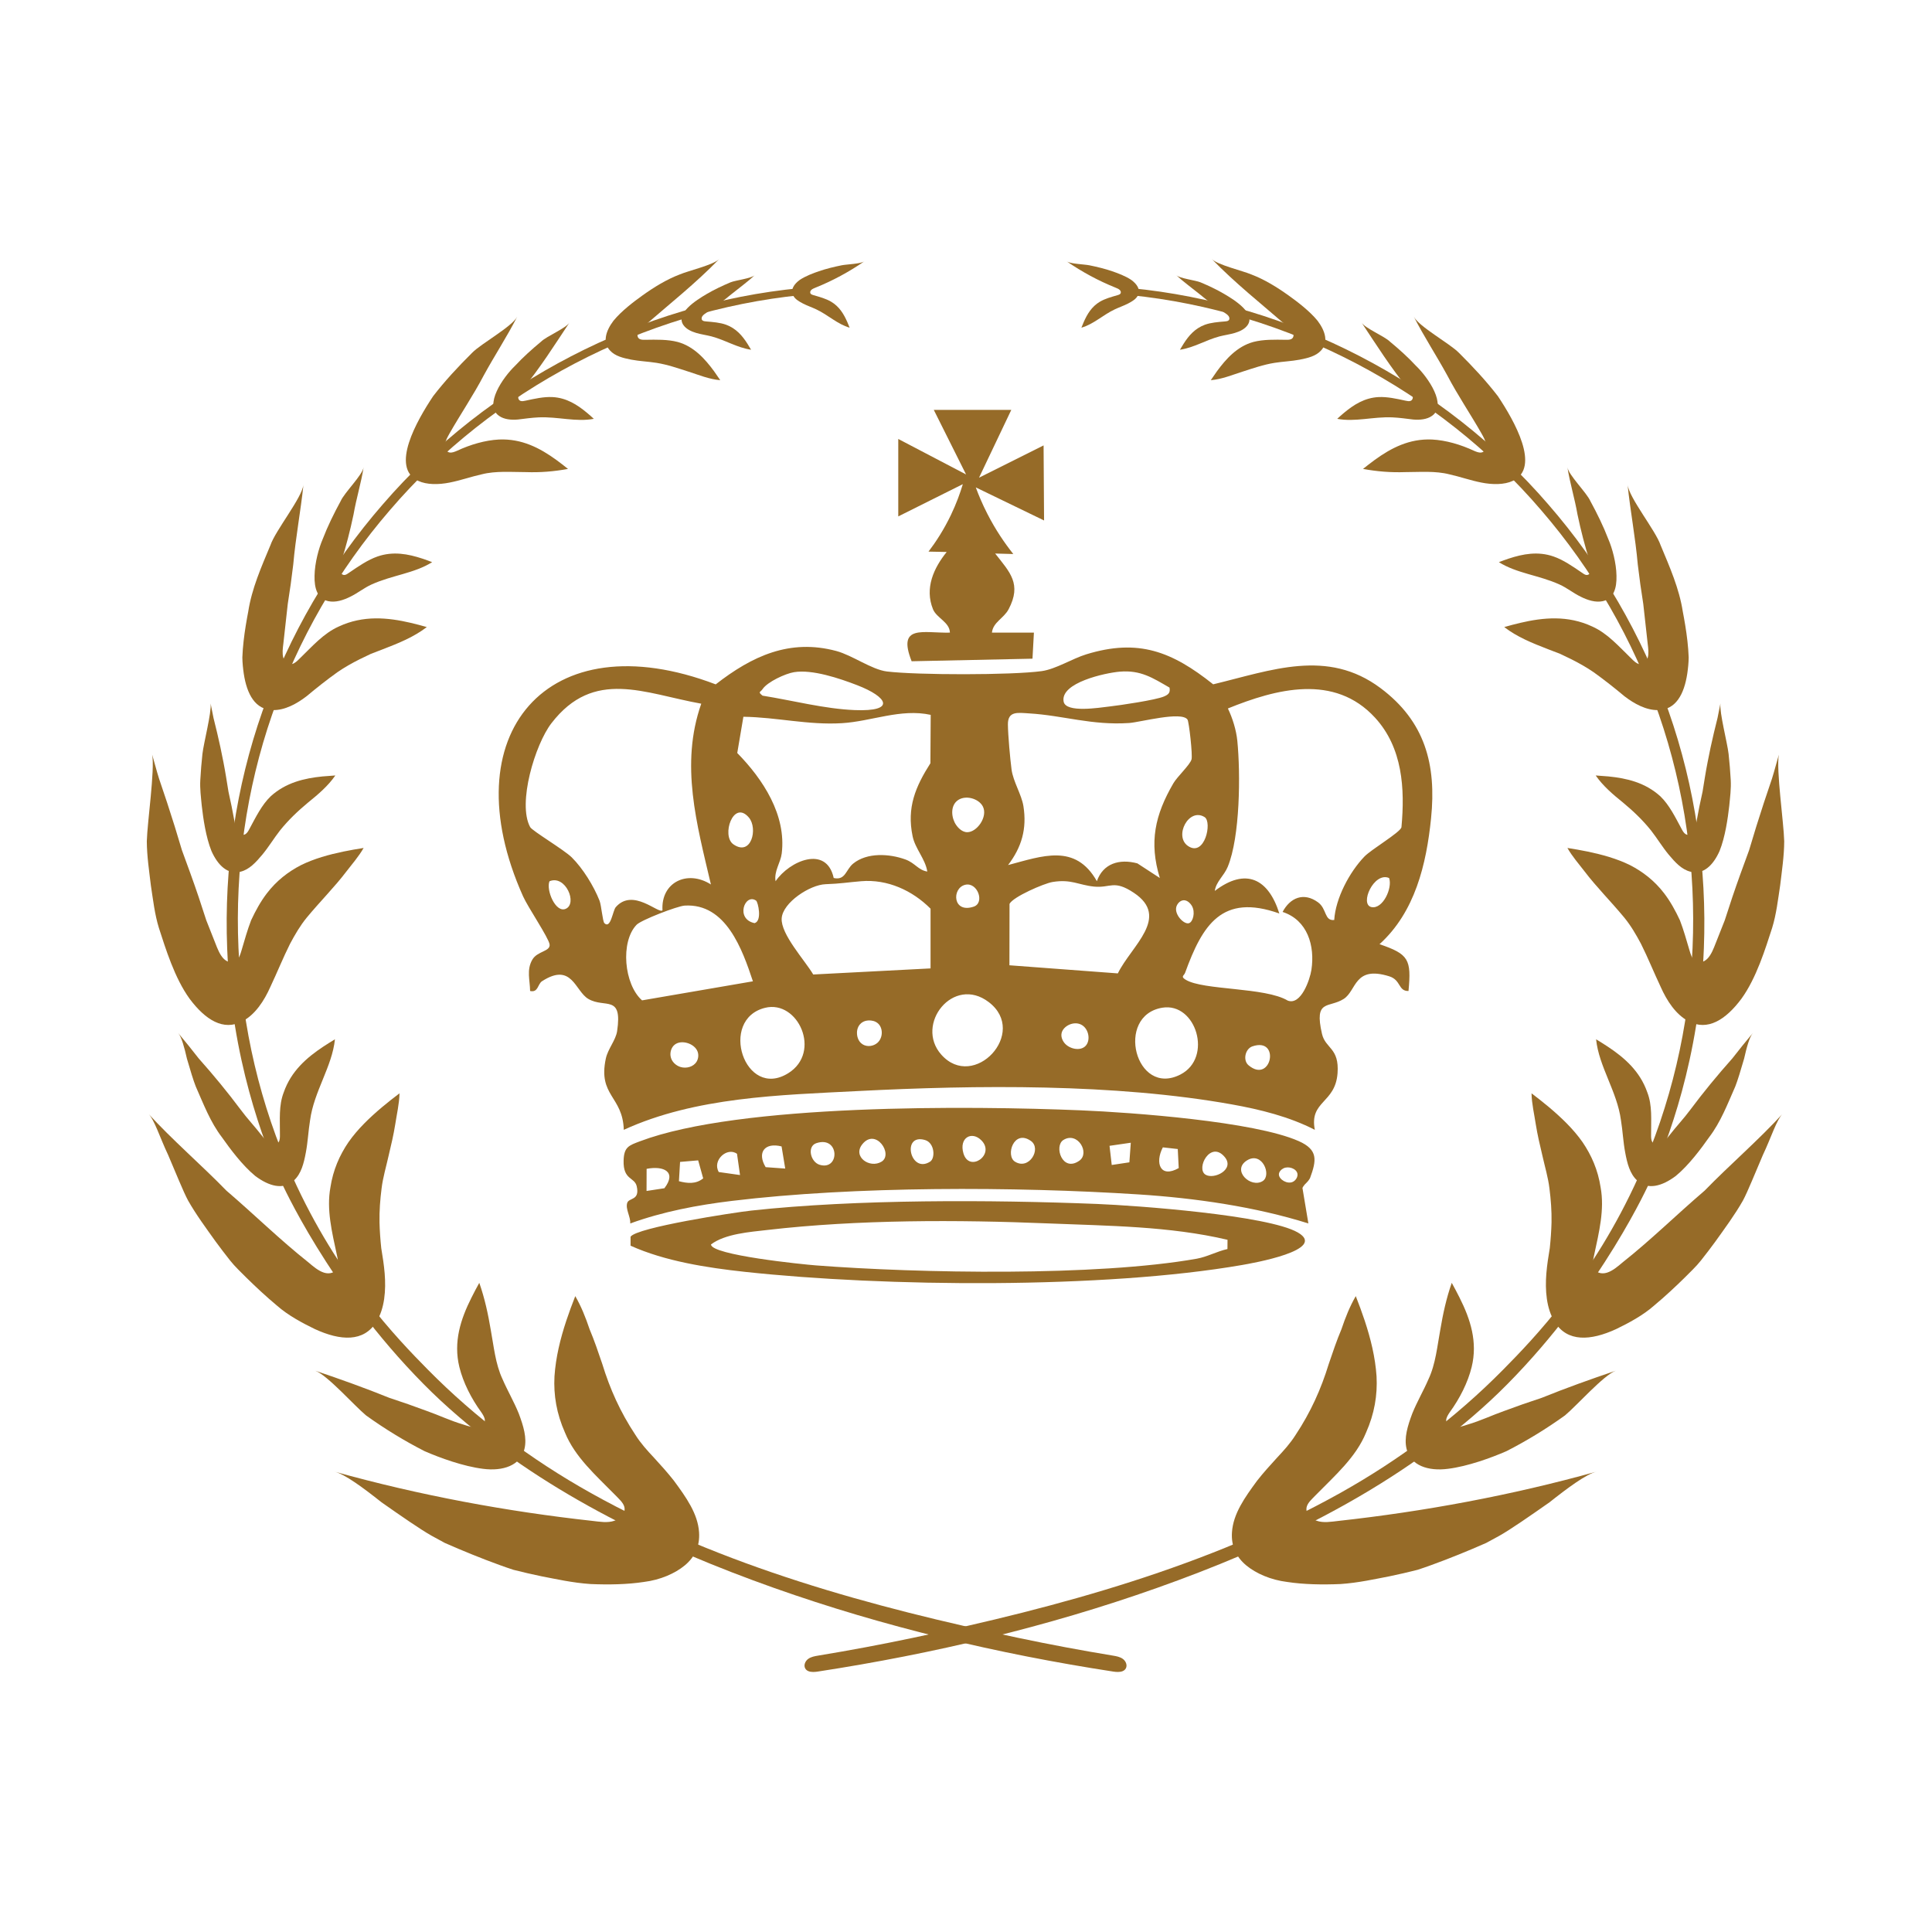 <svg width="1434" height="1434" viewBox="0 0 1434 1434" fill="none" xmlns="http://www.w3.org/2000/svg">
<path d="M929.593 776.638C924.221 778.455 922.343 787.018 926.716 790.685C943.677 804.906 950.684 769.505 929.593 776.638ZM500.728 775.437C498.343 777.371 497.307 780.728 497.688 783.69C498.248 788.059 501.812 790.965 505.123 791.97C509.339 793.249 514.747 791.934 517.104 787.905C518.42 785.655 518.664 782.763 517.718 780.37C515.374 774.44 505.686 771.415 500.728 775.437ZM805.757 776.308C809.645 772.229 808.223 763.478 802.524 760.539C796.942 757.661 789.344 761.437 788.006 766.588C787.052 770.266 789.576 773.539 790.008 774.074C793.622 778.587 801.829 780.429 805.757 776.308ZM651.967 759.897C649.627 757.555 646.396 757.417 645.352 757.417C644.544 757.384 641.616 757.364 639.13 759.467C635.736 762.339 636.047 766.731 636.106 767.526C636.156 768.24 636.479 772.806 640.303 775.163C643.801 777.315 648.421 776.515 651.251 774.023C655.335 770.429 655.529 763.461 651.967 759.897ZM862.685 747.961C827.393 753.823 842.807 814.645 876.156 797.547C900.488 785.067 887.723 743.801 862.685 747.961ZM567.868 748.034C533.111 756.617 552.735 816.736 585.101 796.544C610.066 780.972 592.357 741.984 567.868 748.034ZM698.627 782.749C722.803 810.057 763.57 766.498 733.945 743.837C707.588 723.676 678.763 760.312 698.627 782.749ZM558.838 728.362C551.041 704.923 538.917 670.273 508.166 672.17C502.752 672.504 475.931 682.842 472.505 686.389C460.33 698.989 463.127 730.65 476.561 742.508L558.838 728.362ZM882.429 685.244C885.5 684.359 887.396 677.092 884.66 672.378C884.42 671.966 881.939 667.832 878.256 668.229C875.588 668.521 873.648 671.042 873.091 673.204C871.618 678.928 878.79 686.293 882.429 685.244ZM561.211 668.478C552.942 662.686 545.496 682.134 560.064 685.183C565.895 683.531 562.603 669.455 561.211 668.478ZM716.323 656.743C706.354 659.237 707.014 678.192 722.708 672.954C731.187 670.127 725.519 654.445 716.323 656.743ZM781.134 654.667C774.891 655.719 751.892 665.665 749.31 670.883L749.232 716.465L829.698 722.487C839.741 701.978 868.928 680.852 841.539 662.639C826.618 652.718 824.345 659.271 812.081 658.062C800.687 656.942 795.024 652.323 781.134 654.667ZM690.688 718.789V674.458C677.263 660.984 658.753 652.416 639.143 654.07C628.825 654.937 623.91 655.901 612.779 656.287C601.142 656.687 580.947 669.923 580.192 681.63C579.43 693.435 597.363 712.703 603.608 723.304L690.688 718.789ZM407.847 654.1C405.18 660.444 412.295 677.775 419.843 674.583C428.885 670.762 419.784 649.104 407.847 654.1ZM1031.06 651.705C1019.74 646.791 1008.89 671.367 1017.94 673.268C1026.35 675.032 1033.71 659.148 1031.06 651.705ZM894.111 606.489C882.384 599.104 871.187 620.623 881.724 627.882C894.187 636.462 899.898 610.134 894.111 606.489ZM555.839 606.797C544.32 593.222 535.217 620.293 544.329 626.669C557.597 635.964 562.757 614.949 555.839 606.797ZM710.217 594.538C705.184 598.917 706.265 607.41 709.685 612.328C710.287 613.191 713.372 617.622 717.831 617.689C725.093 617.801 733.287 606.304 729.575 598.726C726.56 592.567 715.956 589.547 710.217 594.538ZM860.869 651.68C852.75 625.141 857.255 604.899 870.896 581.429C873.815 576.406 883.146 567.852 884.389 563.683C885.318 560.571 882.51 535.732 881.416 534.117C877.037 527.658 846.283 536.09 838.076 536.641C810.354 538.512 789.204 531.02 763.736 529.5C755.503 529.011 748.003 527.566 748.101 537.761C748.177 545.451 749.767 563.404 750.819 571.214C752.02 580.147 758.257 589.757 759.621 598.346C762.288 615.142 758.349 628.794 748.218 642.083C773.629 635.373 798.162 625.763 814.136 654.042C818.777 640.854 830.859 637.262 844.201 640.823L860.869 651.68ZM688.278 646.89C686.786 637.469 679.289 629.987 677.363 620.682C672.949 599.322 679.485 583.962 690.577 566.514L690.8 530.595C668.543 525.724 646.844 535.46 624.867 536.77C599.714 538.271 576.633 532.361 551.772 532.005L547.217 558.905C566.304 578.344 583.783 604.952 580.219 633.536C579.374 640.314 574.385 646.629 575.654 654.09C585.994 638.892 613.464 627.078 618.808 651.69C627.63 653.647 627.75 645.471 633.245 640.997C643.566 632.599 660.164 633.595 672.081 637.946C679.247 640.56 681.515 645.834 688.278 646.89ZM1020.64 532.728C990.429 499.765 947.174 511.327 911.386 525.85C914.86 533.05 917.598 541.929 918.388 549.874C920.811 574.293 920.467 621.099 911.277 643.365C908.503 650.086 902.641 654.336 901.653 661.278C924.767 643.64 941.538 652.335 949.569 678.03C906.944 662.86 892.493 686.613 879.633 722.019C878.815 724.272 876.058 724.748 880.042 727.187C893.075 735.168 939.109 732.631 955.84 742.69C965.674 746.385 972.289 727.044 973.381 719.847C976.102 701.945 970.47 682.915 951.983 676.871C957.584 666.281 967.707 662.001 978.283 669.727C984.954 674.601 982.829 683.626 990.309 682.853C991.303 666.695 1001.64 647.29 1012.73 635.762C1017.91 630.387 1039.01 618.033 1040.2 614.089C1042.86 585.267 1041.07 555.022 1020.64 532.728ZM520.505 522.306C478.344 514.767 440.843 495.781 409.239 536.879C397.249 552.472 383.901 596.249 393.498 613.893C395.043 616.729 418.692 630.749 424.364 636.369C432.669 644.603 440.676 657.589 444.976 668.473C446.39 672.05 447.265 683.917 448.618 685.233C453.312 689.793 454.801 675.891 457.041 673.319C469.728 658.731 488.926 678.629 491.722 675.667C490.454 654.89 510.181 645.311 527.664 656.486C517.236 611.858 504.63 567.476 520.505 522.306ZM868.057 510.358C855.575 503.178 846.759 497.248 831.226 498.52C820.515 499.398 786.733 506.719 789.476 520.783C791.144 529.346 815.967 525.245 823.427 524.394C831.57 523.464 857.73 519.599 863.934 516.959C867.234 515.556 868.785 514.162 868.057 510.358ZM589.379 498.909C582.932 499.953 569.626 506.106 566.007 511.486C564.327 513.98 562.273 513.342 565.998 516.343C588.136 519.868 612.009 526.152 634.37 527.053C665.293 528.3 658.966 517.331 636.134 508.535C623.114 503.519 602.984 496.706 589.379 498.909ZM1045.44 735.549C1037.71 735.775 1040.01 727.428 1031.19 724.667C1005.03 716.479 1007 735.255 997.372 741.422C986.3 748.516 975.164 741.26 981.242 767.419C983.801 778.424 994.186 777.643 992.775 796.625C991.101 819.124 971.696 817.025 975.915 838.603C957.013 828.869 935.461 823.517 914.491 819.757C827.489 804.153 724.88 805.292 636.727 809.822C578.889 812.792 516.228 814.192 462.993 838.6C462.27 813.551 443.761 813.472 449.65 785.742C451.179 778.547 457.041 772.095 458.046 765.359C462.164 737.758 449.029 748.628 436.7 741.444C426.797 735.672 424.632 713.938 402.344 728.273C399.004 730.421 399.567 736.912 393.464 735.552C393.349 727.338 390.701 719.931 395.113 712.289C398.836 705.839 408.724 706.275 407.92 700.929C407.167 695.932 391.944 673.556 388.24 665.29C334.428 545.219 406.162 460.31 531.222 507.964C558.211 486.947 586.151 473.924 620.735 483.193C632.705 486.401 646.982 497.007 658.269 498.391C680.686 501.131 751.046 501.179 773.178 498.125C783.617 496.683 795.786 488.895 806.266 485.67C844.895 473.793 869.838 483.526 900.472 507.928C943.626 497.551 985.119 481.175 1024.67 510.725C1057.71 535.415 1066.25 567.457 1062.19 607.329C1058.71 641.585 1050.27 676.958 1023.93 700.817C1045.58 708.193 1047.67 712.042 1045.44 735.549Z" fill="#966B28"/>
<path d="M911.114 920.218C867.906 910.06 822.609 909.894 778.205 908.069C710.934 905.303 636.851 905.152 569.666 912.915C556.444 914.443 538.161 915.762 527.736 923.67C527.736 931.6 596.226 938.501 605.615 939.221C682.147 945.086 813.8 947.462 888.255 934.26C896.068 932.874 903.332 928.765 911.061 927.08L911.114 920.218ZM468.031 924.6L468.029 917.945C472.519 911.031 545.006 899.909 557.67 898.529C635.726 890.027 735.255 890.48 814.237 893.616C843.555 894.78 941.021 901.955 963.264 914.771C985.858 927.782 929.552 937.605 921.721 938.963C819.295 956.717 656.894 955.269 552.883 944.011C524.901 940.981 493.545 936.128 468.031 924.6Z" fill="#966B28"/>
<path d="M750.615 304.237L726.669 354.556L774.586 330.595C774.706 349.167 774.826 367.738 774.947 386.309C758.05 378.124 741.153 369.941 724.259 361.759C726.487 367.813 729.27 374.361 732.769 381.214C738.959 393.335 745.805 403.302 752.112 411.218C747.622 411.098 743.135 410.975 738.645 410.854C749.778 424.949 758.389 433.509 748.695 452.083C745.089 458.99 737.052 461.777 736.245 469.565H767.406L766.347 488.901L676.647 490.807C665.729 463.172 685.35 470.027 705.058 469.565C704.881 461.767 695.165 458.743 692.499 452.192C686.156 436.592 693.076 421.539 702.673 409.695C698.174 409.605 693.675 409.516 689.177 409.426C694.565 402.341 700.542 393.243 705.88 382.079C709.806 373.865 712.613 366.159 714.646 359.362L666.726 383.297C666.726 364.135 666.729 344.973 666.729 325.815L717.042 352.151L693.085 304.237H750.615Z" fill="#966B28"/>
<path d="M959.676 877.164C955.544 879.233 949.346 875.479 949.245 871.795C949.189 869.737 951.042 867.968 952.605 867.19C956.389 865.305 962.228 867.363 962.984 871.069C963.463 873.419 961.826 876.089 959.676 877.164ZM937.253 876.61C928.395 882.256 913.847 868.595 925.568 861.289C936.824 854.271 944.058 872.271 937.253 876.61ZM894.739 871.859C887.457 867.273 898.501 846.116 909.035 858.783C916.789 868.113 900.93 875.756 894.739 871.859ZM863.105 851.611L874.18 852.857L874.893 866.988C861.14 874.782 857.076 863.17 863.105 851.611ZM838.264 862.722L825.171 864.69L823.53 850.469L839.316 848.176L838.264 862.722ZM801.113 861.521C788.421 870.454 782.119 850.598 789.297 846.13C799.856 839.557 809.243 855.796 801.113 861.521ZM753.339 862.224C746.164 857.756 752.465 837.903 765.158 846.835C773.287 852.557 763.901 868.799 753.339 862.224ZM715.099 856.073C711.698 844.43 721.272 839.202 728.422 846.404C739.025 857.084 719.346 870.614 715.099 856.073ZM690.345 862.221C675.592 871.604 668.876 840.92 686.613 846.172C693.779 848.294 694.342 859.679 690.345 862.221ZM654.361 862.204C645.683 867.579 632.489 858.593 640.101 849.22C650.1 836.906 663.174 856.745 654.361 862.204ZM608.462 864.578C601.571 862.568 598.796 850.852 605.932 848.492C623.226 842.774 623.551 868.975 608.462 864.578ZM568.294 866.305C561.763 855.491 567.496 847.72 580.113 850.911L582.825 867.355L568.294 866.305ZM533.503 869.928C528.448 861.299 539.671 851.057 547.038 856.398L549.269 872.159L533.503 869.928ZM503.931 876.736L504.77 862.42L518.205 861.266L521.931 874.625C516.494 879.054 510.243 878.379 503.931 876.736ZM493.145 881.951L479.89 883.983L479.94 867.557C492.59 865.096 502.508 869.726 493.145 881.951ZM969.518 878.11C970.268 877.41 971.276 876.296 972.315 874.524C977.278 861.104 978.401 853.394 963.964 846.978C931.052 832.363 840.45 825.72 802.252 824.127C720.407 820.709 549.023 819.144 474.999 847.101C466.744 850.214 463.138 851.309 462.864 861.418C462.457 876.137 471.046 873.502 472.622 880.571C475.007 891.234 466.864 888.837 465.554 892.818C464.062 897.347 468.186 903.274 467.779 908.094C492.154 899.262 517.516 894.47 543.295 891.345C634.36 880.316 753.196 880.627 845.27 886.553C886.816 889.223 931.609 895.648 971.125 908.086L966.719 881.702C967.035 881.08 967.559 880.182 968.384 879.241C968.863 878.695 969.239 878.368 969.518 878.11Z" fill="#966B28"/>
<path d="M283.491 821.834C274.446 829.47 265.412 838.062 258.643 847.773C252.079 857.397 247.205 868.399 245.246 881.343C242.234 897.739 246.399 914.482 250.086 931.659C250.752 934.708 251.412 937.978 250.517 940.66C249.176 944.691 244.619 945.923 240.489 944.609C236.363 943.305 232.565 940.074 228.875 936.942C207.79 920.252 189.076 901.731 168.055 883.74C149.557 864.709 127.965 846.191 109.747 826.232C114.668 830.949 118.59 844.235 124.8 857.268C130.488 870.465 135.918 884.241 139.619 891.113C145.658 901.74 153.022 911.646 159.987 921.413C163.546 926.259 167.154 931.01 170.824 935.629C174.483 940.25 178.942 944.34 183.046 948.509C189.3 954.631 197.119 962.038 205.587 969.082C213.789 976.313 224.384 981.975 233.659 986.469C252.714 995.258 269.989 996.297 279.331 981.158C285.548 971.201 286.536 957.699 285.509 945.08C284.988 938.758 283.989 932.519 282.97 926.371C282.304 919.983 281.836 913.539 281.685 907.311C281.517 898.688 282.178 890.326 283.208 882.225C284.146 874.177 286.685 865.728 288.429 857.876C290.335 849.934 292.136 842.222 293.342 834.655C294.47 827.116 296.39 819.155 296.525 811.501C292.163 814.807 287.782 818.231 283.491 821.834Z" fill="#966B28"/>
<path d="M239.89 776.884C227.595 785.037 216.07 795.052 210.612 810.74C206.765 820.622 207.863 831.193 207.77 842.104C207.801 844.03 207.801 846.082 206.914 847.571C205.584 849.814 202.622 849.943 200.259 848.63C197.891 847.323 195.979 844.921 194.117 842.6C189.185 836.192 183.351 830.065 178.598 823.6C173.786 817.154 168.778 810.763 163.582 804.427C158.389 798.095 153.014 791.814 147.471 785.591C142.534 779.25 137.486 772.951 132.237 766.729C134.79 769.763 136.906 777.606 138.745 785.775C141.089 793.846 143.586 802.171 145.308 806.438C151.13 819.645 156.119 832.883 164.744 844.148C170.734 852.667 179.849 864.922 189.406 872.805C199.613 880.478 210.412 883.56 218.237 876.114C223.573 871.153 225.51 863.492 226.99 855.507C228.528 847.49 228.858 839.246 230.154 831.453C233.017 810.093 246.522 791.698 248.607 771.409C245.704 773.161 242.777 774.97 239.89 776.884Z" fill="#966B28"/>
<path d="M420.322 980.296C415.937 993.543 412.498 1007.34 411.554 1021.6C410.821 1035.53 413.088 1049.23 419.359 1063.35C426.805 1081.54 442.064 1094.84 456.767 1109.8C459.359 1112.52 462.287 1115.03 463.281 1118.06C464.754 1122.68 461.081 1127.03 456.041 1128.75C450.986 1130.53 445.258 1129.49 439.531 1128.84C376.825 1121.95 311.82 1110.03 248.137 1092.25C256.06 1094.23 269.592 1104.29 283.185 1115.06C297.426 1125.05 312.181 1135.3 320.426 1139.92L330.14 1145.21L340.349 1149.62C347.157 1152.5 353.965 1155.25 360.756 1157.86C367.556 1160.45 374.303 1162.96 381.089 1165.17C388.109 1166.95 395.099 1168.57 402.039 1170C412.424 1171.97 424.952 1174.84 438.33 1175.73C451.848 1176.31 465.725 1176.05 477.936 1174.18C490.048 1172.68 500.994 1167.92 508.3 1161.87C515.663 1155.73 519.56 1147.67 518.871 1137.35C517.997 1123.56 509.303 1111.39 500.182 1099C495.521 1093.05 490.491 1087.5 485.519 1082.07C480.511 1076.73 475.621 1071.37 471.618 1065.02C460.347 1048.02 452.727 1030.94 447.022 1012.34C443.988 1003.37 441.037 994.718 437.63 986.648C434.683 977.874 431.36 969.577 426.982 962.033C424.65 967.987 422.382 974.081 420.322 980.296Z" fill="#966B28"/>
<path d="M349.979 963.083C341.878 979.162 336.402 996.036 340.962 1014.67C343.8 1026.22 349.819 1038.06 357.232 1048.22C358.494 1050.1 359.807 1052.12 359.869 1054.15C359.964 1057.2 357.073 1059.2 353.848 1059.4C350.626 1059.6 347.154 1058.43 343.784 1057.31C334.308 1054.54 325.874 1050.45 316.688 1047.22C307.63 1043.84 298.386 1040.61 288.983 1037.53C271.218 1030.33 252.703 1023.71 233.972 1017.38C242.93 1020.59 263.226 1043.59 271.719 1050.59C285.764 1060.69 300.514 1069.65 315.158 1077.12C326.573 1082.08 343.873 1088.39 358.547 1090.21C373.253 1092.14 386.365 1087.73 389.245 1075.53C391.295 1067.31 388.459 1058.31 385.066 1049.22C381.497 1040.36 376.601 1032.07 372.984 1023.63C367.674 1012.37 366.467 998.937 364.261 987.096C362.223 975.027 359.794 963.768 355.745 952.17C353.78 955.728 351.827 959.362 349.979 963.083Z" fill="#966B28"/>
<path d="M254.867 632.066C244.21 634.292 233.255 637.279 223.435 642.12C213.946 646.998 205.217 653.698 197.978 663.205C193.479 669.105 189.745 675.863 186.389 683.052C183.623 690.243 181.506 697.858 179.241 705.509C178.447 708.23 177.554 711.121 175.661 712.837C172.822 715.421 168.609 714.324 165.858 711.421C163.103 708.521 161.457 704.255 159.853 700.119C157.625 694.479 155.374 688.794 153.104 683.058C151.239 677.375 149.364 671.642 147.468 665.858C143.597 654.347 139.314 642.721 135.02 631.009C131.61 619.377 127.94 607.625 124.044 595.767C122.061 589.863 120.06 583.909 118.039 577.901C116.155 571.955 114.713 566.08 112.946 560.129C115.033 571.451 109.319 610.363 108.969 624.441C109.031 635.451 110.713 646.481 111.99 657.233C113.641 668 114.802 678.548 117.938 688.746C122.873 703.916 129.58 725.952 140.759 741.346C152.339 756.838 165.819 765.583 180.048 757.983C189.429 753.023 196.091 742.852 200.713 732.405C205.673 721.908 210.236 710.587 215.304 700.486C219.043 693.505 222.761 687.095 227.707 681.036C232.729 674.978 237.916 669.276 242.919 663.683C247.924 658.087 252.745 652.603 257.031 646.945C261.373 641.293 266.359 635.622 269.889 629.385C264.928 630.166 259.897 631.028 254.867 632.066Z" fill="#966B28"/>
<path d="M239.451 576.292C225.927 577.638 212.213 580.791 200.889 591.065C194.229 597.522 189.922 606.396 185.199 615.147C184.378 616.707 183.472 618.353 182.105 619.162C180.051 620.374 177.618 619.181 176.297 617.102C174.975 615.018 174.497 612.261 174.026 609.593C172.73 602.281 171.241 594.944 169.573 587.582C168.383 580.315 167.289 573.078 165.855 565.78C164.461 558.493 162.891 551.181 161.155 543.856C160.268 540.227 159.372 536.566 158.467 532.87C157.757 529.318 157.043 525.732 156.32 522.118C157.109 528.887 151.197 551.277 150.257 559.574C149.565 566.06 149.011 572.519 148.672 578.91C148.289 585.286 149.17 591.803 149.759 598.08C150.831 607.463 152.757 621.189 156.956 631.664C161.656 642.237 169.072 649.487 178.586 646.998C185.073 645.397 189.879 640.101 194.711 634.348C199.473 628.584 203.372 622.087 207.857 616.365C214.183 608.496 221.037 602.026 228.516 595.792C236.192 589.589 243.457 583.422 248.907 575.578C245.777 575.816 242.611 576.054 239.451 576.292Z" fill="#966B28"/>
<path d="M304.897 462.312C287.754 458.298 269.597 456.571 251.55 464.983C240.086 470.064 231.741 479.806 222.26 488.957C220.622 490.606 218.844 492.341 216.803 492.854C213.738 493.623 211.124 491.23 210.264 488.108C209.399 484.993 209.867 481.323 210.312 477.768C211.387 468.096 212.479 458.262 213.593 448.24C215.144 438.613 216.496 428.832 217.671 418.916C219.449 398.696 223.15 379.7 225.258 359.614C224.25 369.404 204.428 393.719 200.724 404.67C193.899 420.993 186.884 436.874 184.252 453.948C183.058 460.179 181.7 467.883 180.807 475.881C180.359 479.881 180.028 483.952 179.883 487.949C179.936 492.03 180.367 496.12 180.924 499.947C183.245 515.346 189.474 526.886 202.667 527.059C211.348 527.199 220.141 522.496 227.612 516.732C234.697 510.786 242.748 504.445 250.371 498.981C255.76 495.267 261.339 492.151 266.93 489.337L275.308 485.303L284.272 481.861C296.105 477.303 307.31 472.74 316.784 465.428C312.887 464.325 308.923 463.256 304.897 462.312Z" fill="#966B28"/>
<path d="M313.391 414.589C302.941 411.165 291.799 409.015 280.207 413.04C273.007 415.537 266.216 420.232 259.43 424.86C258.17 425.646 257.098 426.656 255.807 426.766C253.918 426.961 252.518 425.198 252.213 423.152C251.838 421.061 252.613 418.981 253.255 416.892C256.874 405.527 259.906 393.839 262.4 381.903C264.528 369.661 268.005 358.724 269.897 346.751C269.055 352.644 255.612 365.63 252.846 371.943C247.815 381.197 243.194 390.586 239.568 400.04C236.59 406.882 233.625 417.816 233.474 427.278C233.202 436.703 235.624 444.472 243.642 446.205C248.916 447.358 254.867 445.522 260.183 442.814C265.605 440.169 270.199 436.342 275.775 433.825C291.169 426.85 307.328 425.651 320.762 417.259C318.326 416.321 315.815 415.367 313.391 414.589Z" fill="#966B28"/>
<path d="M413.063 341.474C400.689 332.474 387.224 325.504 370.429 326.22C360.062 326.746 349.047 329.994 339.193 334.607C337.393 335.369 335.461 336.149 333.731 335.864C331.131 335.436 329.915 332.639 330.277 329.865C330.635 327.097 332.189 324.345 333.686 321.674C341.973 307.14 351.163 293.653 359.093 278.575C367.204 263.724 376.156 250.15 383.916 235.003C380.162 242.404 357.165 254.995 350.505 261.784C340.004 272.195 330.039 282.939 321.458 294.098C309.41 312.178 289.417 347.039 310.401 356.91C316.786 359.9 325.627 359.794 333.692 358.186C341.799 356.616 349.671 353.795 357.475 352.075C367.981 349.371 379.635 350.418 390.239 350.416C401.132 350.787 410.997 349.978 421.598 348.053C418.827 345.836 415.988 343.621 413.063 341.474Z" fill="#966B28"/>
<path d="M435.768 306.465C428.577 300.463 420.462 295.24 410.054 294.725C403.592 294.403 396.762 295.939 389.968 297.415C388.762 297.678 387.471 297.935 386.412 297.58C384.822 297.042 384.336 295.237 384.82 293.625C385.307 292.009 386.536 290.539 387.715 289.112C400.659 273.497 411.842 255.721 422.793 239.254C420.313 243.602 405.731 249.484 401.616 253.571C394.794 259.226 388.238 265.113 382.421 271.384C373.225 280.176 358.998 300.81 370.433 308.682C374.149 311.325 379.366 311.809 384.389 311.381C389.307 310.787 394.671 310.023 399.842 309.788C414.172 309.178 427.334 313.366 440.751 310.877C439.103 309.346 437.442 307.848 435.768 306.465Z" fill="#966B28"/>
<path d="M530.024 275.571C523.311 266.437 514.985 257.079 502.984 253.812C495.564 251.874 487.19 252.067 478.856 252.208C477.376 252.23 475.797 252.23 474.649 251.556C472.919 250.536 472.807 248.269 473.793 246.46C474.778 244.652 476.598 243.191 478.353 241.768C497.321 225.328 516.366 210.256 533.825 192.289C529.57 196.623 510.929 200.974 504.589 203.672C494.575 207.487 485.323 213.235 476.785 219.348C470.433 223.895 461.26 230.809 455.317 238.098C449.502 245.792 447.14 254.156 452.778 260.175C456.551 264.312 462.394 265.737 468.591 266.955C474.775 268.122 481.166 268.349 487.241 269.315C495.631 270.65 503.388 273.405 511.002 275.837C518.616 278.253 526.449 281.536 534.598 282.183L530.024 275.571Z" fill="#966B28"/>
<path d="M554.845 255.248C550.93 249.067 546.307 243.762 538.979 241.044C534.435 239.401 529.225 239.009 524.066 238.574C523.154 238.499 522.177 238.401 521.514 237.911C520.514 237.169 520.596 235.756 521.314 234.697C522.031 233.637 523.244 232.847 524.405 232.077C530.785 227.867 536.952 223.278 542.887 218.354C548.841 213.54 554.745 209.299 560.262 204.231C557.578 206.712 546.069 207.977 542.192 209.562C536.152 212.114 530.24 214.891 524.739 218.114C516.469 222.926 501.12 232.749 507.323 241.363C509.325 244.21 512.964 245.996 516.713 247.105C520.461 248.21 524.43 248.736 528.176 249.699C538.565 252.502 547.016 258.019 557.483 259.592L554.845 255.248Z" fill="#966B28"/>
<path d="M628.931 239.104C626.373 233.255 623.042 227.576 616.908 223.948C613.098 221.695 608.502 220.423 603.966 219.13C603.16 218.9 602.304 218.64 601.791 218.091C601.019 217.266 601.318 216.04 602.133 215.242C602.945 214.441 604.151 213.962 605.31 213.495C618.033 208.383 630.211 201.779 641.52 193.997C638.769 195.89 628.377 196.161 624.685 196.912C618.924 198.078 613.235 199.467 607.835 201.315C603.818 202.686 597.934 204.851 593.62 207.748C589.32 210.894 586.633 214.97 588.615 219.105C589.928 221.93 592.833 223.64 596.005 225.294C599.174 226.929 602.643 228.096 605.845 229.608C614.694 233.776 621.44 240.565 630.63 243.225L628.931 239.104Z" fill="#966B28"/>
<path d="M829.793 1240.99C828.633 1241 827.446 1240.88 826.355 1240.71C740.903 1227.59 656.085 1207.53 574.551 1178.63C490.88 1148.97 408.074 1109.61 340.299 1051.39C331.341 1043.69 322.651 1035.67 314.359 1027.26C243.652 955.748 208.811 877.357 208.811 877.354C195.427 847.244 171.826 785.649 168.615 703.868C166.272 644.275 175.003 584.206 194.79 527.911C214.491 471.598 245.075 419.177 284.213 374.244C362.181 283.938 475.38 225.227 594.104 213.825C595.924 213.733 597.503 214.825 597.632 216.261C597.754 217.691 596.411 218.923 594.622 219.018C477.261 230.829 365.809 289.347 289.355 378.703C250.976 423.165 221.1 474.926 201.967 530.413C182.749 585.883 174.438 644.975 176.999 703.516C179.466 762.073 193.115 820.166 217.195 873.601C250.665 947.865 294.828 993.551 317.556 1016.58C353.257 1052.75 394.295 1083.43 438.632 1108.21C535.894 1162.57 647.536 1192.93 755.976 1215.72C779.205 1220.61 802.54 1224.98 825.96 1228.84C828.586 1229.27 831.323 1229.75 833.463 1231.33C835.604 1232.91 836.908 1235.96 835.648 1238.31C834.548 1240.35 832.231 1240.97 829.793 1240.99Z" fill="#966B28"/>
<path d="M1149.79 821.834C1158.83 829.47 1167.87 838.062 1174.64 847.773C1181.2 857.397 1186.08 868.399 1188.04 881.343C1191.05 897.739 1186.89 914.482 1183.2 931.659C1182.53 934.708 1181.87 937.978 1182.76 940.66C1184.11 944.691 1188.67 945.923 1192.79 944.609C1196.92 943.305 1200.72 940.074 1204.41 936.942C1225.49 920.252 1244.2 901.731 1265.23 883.74C1283.72 864.709 1305.32 846.191 1323.54 826.232C1318.62 830.949 1314.69 844.235 1308.48 857.268C1302.79 870.465 1297.36 884.241 1293.66 891.113C1287.62 901.74 1280.26 911.646 1273.29 921.413C1269.74 926.259 1266.13 931.01 1262.46 935.629C1258.8 940.25 1254.34 944.34 1250.23 948.509C1243.98 954.631 1236.16 962.038 1227.69 969.082C1219.5 976.313 1208.9 981.975 1199.62 986.469C1180.57 995.258 1163.29 996.297 1153.95 981.158C1147.74 971.201 1146.75 957.699 1147.77 945.08C1148.29 938.758 1149.29 932.519 1150.31 926.371C1150.98 919.983 1151.44 913.539 1151.6 907.311C1151.76 898.688 1151.1 890.326 1150.07 882.225C1149.14 874.177 1146.6 865.728 1144.85 857.876C1142.95 849.934 1141.15 842.222 1139.94 834.655C1138.81 827.116 1136.89 819.155 1136.76 811.501C1141.12 814.807 1145.5 818.231 1149.79 821.834Z" fill="#966B28"/>
<path d="M1193.39 776.884C1205.69 785.037 1217.21 795.052 1222.67 810.74C1226.52 820.622 1225.42 831.193 1225.51 842.104C1225.48 844.03 1225.48 846.082 1226.37 847.571C1227.7 849.814 1230.66 849.943 1233.02 848.63C1235.39 847.323 1237.3 844.921 1239.16 842.6C1244.1 836.192 1249.93 830.065 1254.69 823.6C1259.49 817.154 1264.5 810.763 1269.7 804.427C1274.89 798.095 1280.27 791.814 1285.81 785.591C1290.75 779.25 1295.79 772.951 1301.04 766.729C1298.49 769.763 1296.37 777.606 1294.54 785.775C1292.19 793.846 1289.7 802.171 1287.98 806.438C1282.15 819.645 1277.16 832.883 1268.54 844.148C1262.55 852.667 1253.43 864.922 1243.87 872.805C1233.67 880.478 1222.87 883.56 1215.05 876.114C1209.71 871.153 1207.77 863.492 1206.29 855.507C1204.76 847.49 1204.43 839.246 1203.13 831.453C1200.27 810.093 1186.76 791.698 1184.68 771.409C1187.58 773.161 1190.51 774.97 1193.39 776.884Z" fill="#966B28"/>
<path d="M1012.96 980.296C1017.34 993.543 1020.78 1007.34 1021.73 1021.6C1022.46 1035.53 1020.19 1049.23 1013.92 1063.35C1006.48 1081.54 991.219 1094.84 976.517 1109.8C973.922 1112.52 970.996 1115.03 969.999 1118.06C968.53 1122.68 972.202 1127.03 977.242 1128.75C982.294 1130.53 988.025 1129.49 993.75 1128.84C1056.46 1121.95 1121.46 1110.03 1185.14 1092.25C1177.22 1094.23 1163.69 1104.29 1150.1 1115.06C1135.85 1125.05 1121.1 1135.3 1112.86 1139.92L1103.14 1145.21L1092.93 1149.62C1086.12 1152.5 1079.32 1155.25 1072.53 1157.86C1065.72 1160.45 1058.98 1162.96 1052.19 1165.17C1045.17 1166.95 1038.18 1168.57 1031.24 1170C1020.86 1171.97 1008.33 1174.84 994.953 1175.73C981.432 1176.31 967.556 1176.05 955.345 1174.18C943.232 1172.68 932.286 1167.92 924.983 1161.87C917.617 1155.73 913.724 1147.67 914.41 1137.35C915.286 1123.56 923.977 1111.39 933.098 1099C937.759 1093.05 942.792 1087.5 947.761 1082.07C952.769 1076.73 957.66 1071.37 961.663 1065.02C972.933 1048.02 980.556 1030.94 986.262 1012.34C989.293 1003.37 992.243 994.718 995.653 986.648C998.598 977.874 1001.92 969.577 1006.3 962.033C1008.63 967.987 1010.9 974.081 1012.96 980.296Z" fill="#966B28"/>
<path d="M1083.3 963.083C1091.41 979.162 1096.88 996.036 1092.32 1014.67C1089.48 1026.22 1083.46 1038.06 1076.05 1048.22C1074.79 1050.1 1073.48 1052.12 1073.41 1054.15C1073.32 1057.2 1076.21 1059.2 1079.43 1059.4C1082.66 1059.6 1086.13 1058.43 1089.5 1057.31C1098.97 1054.54 1107.41 1050.45 1116.59 1047.22C1125.65 1043.84 1134.89 1040.61 1144.3 1037.53C1162.06 1030.33 1180.58 1023.71 1199.31 1017.38C1190.35 1020.59 1170.05 1043.59 1161.56 1050.59C1147.52 1060.69 1132.77 1069.65 1118.12 1077.12C1106.71 1082.08 1089.41 1088.39 1074.73 1090.21C1060.03 1092.14 1046.92 1087.73 1044.04 1075.53C1041.99 1067.31 1044.82 1058.31 1048.22 1049.22C1051.79 1040.36 1056.68 1032.07 1060.3 1023.63C1065.61 1012.37 1066.81 998.937 1069.02 987.096C1071.06 975.027 1073.49 963.768 1077.54 952.17C1079.5 955.728 1081.45 959.362 1083.3 963.083Z" fill="#966B28"/>
<path d="M1178.42 632.066C1189.07 634.292 1200.03 637.279 1209.85 642.12C1219.33 646.998 1228.07 653.698 1235.31 663.205C1239.8 669.105 1243.54 675.863 1246.89 683.052C1249.66 690.243 1251.77 697.858 1254.04 705.509C1254.84 708.23 1255.73 711.121 1257.62 712.837C1260.46 715.421 1264.67 714.324 1267.43 711.421C1270.18 708.521 1271.82 704.255 1273.43 700.119C1275.66 694.479 1277.91 688.794 1280.18 683.058C1282.04 677.375 1283.92 671.642 1285.81 665.858C1289.68 654.347 1293.97 642.721 1298.26 631.009C1301.67 619.377 1305.34 607.625 1309.24 595.767C1311.22 589.863 1313.22 583.909 1315.24 577.901C1317.13 571.955 1318.57 566.08 1320.33 560.129C1318.25 571.451 1323.96 610.363 1324.31 624.441C1324.25 635.451 1322.57 646.481 1321.29 657.233C1319.64 668 1318.48 678.548 1315.34 688.746C1310.41 703.916 1303.7 725.952 1292.52 741.346C1280.94 756.838 1267.46 765.583 1253.24 757.983C1243.85 753.023 1237.19 742.852 1232.57 732.405C1227.61 721.908 1223.04 710.587 1217.98 700.486C1214.24 693.505 1210.52 687.095 1205.57 681.036C1200.55 674.978 1195.37 669.276 1190.36 663.683C1185.36 658.087 1180.54 652.603 1176.25 646.945C1171.91 641.293 1166.92 635.622 1163.39 629.385C1168.36 630.166 1173.38 631.028 1178.42 632.066Z" fill="#966B28"/>
<path d="M1193.83 576.292C1207.35 577.638 1221.07 580.791 1232.39 591.065C1239.05 597.522 1243.36 606.396 1248.08 615.147C1248.9 616.707 1249.81 618.353 1251.18 619.162C1253.23 620.374 1255.66 619.181 1256.98 617.102C1258.31 615.018 1258.79 612.261 1259.26 609.593C1260.55 602.281 1262.04 594.944 1263.71 587.582C1264.9 580.315 1265.99 573.078 1267.43 565.78C1268.82 558.493 1270.39 551.181 1272.13 543.856C1273.02 540.227 1273.91 536.566 1274.82 532.87C1275.53 529.318 1276.24 525.732 1276.96 522.118C1276.17 528.887 1282.08 551.277 1283.02 559.574C1283.72 566.06 1284.27 572.519 1284.61 578.91C1284.99 585.286 1284.11 591.803 1283.52 598.08C1282.45 607.463 1280.52 621.189 1276.32 631.664C1271.62 642.237 1264.21 649.487 1254.7 646.998C1248.21 645.397 1243.4 640.101 1238.57 634.348C1233.81 628.584 1229.91 622.087 1225.43 616.365C1219.1 608.496 1212.25 602.026 1204.77 595.792C1197.09 589.589 1189.83 583.422 1184.38 575.578C1187.51 575.816 1190.67 576.054 1193.83 576.292Z" fill="#966B28"/>
<path d="M1128.38 462.312C1145.53 458.298 1163.68 456.571 1181.73 464.983C1193.19 470.064 1201.54 479.806 1211.02 488.957C1212.66 490.606 1214.44 492.341 1216.48 492.854C1219.54 493.623 1222.16 491.23 1223.02 488.108C1223.88 484.993 1223.42 481.323 1222.97 477.768C1221.9 468.096 1220.8 458.262 1219.69 448.24C1218.14 438.613 1216.78 428.832 1215.61 418.916C1213.83 398.696 1210.13 379.7 1208.03 359.614C1209.03 369.404 1228.86 393.719 1232.56 404.67C1239.38 420.993 1246.4 436.874 1249.03 453.948C1250.23 460.179 1251.58 467.883 1252.48 475.881C1252.92 479.881 1253.26 483.952 1253.4 487.949C1253.35 492.03 1252.92 496.12 1252.36 499.947C1250.04 515.346 1243.81 526.886 1230.62 527.059C1221.94 527.199 1213.14 522.496 1205.67 516.732C1198.59 510.786 1190.53 504.445 1182.91 498.981C1177.52 495.267 1171.94 492.151 1166.35 489.337L1157.97 485.303L1149.01 481.861C1137.18 477.303 1125.97 472.74 1116.5 465.428C1120.39 464.325 1124.36 463.256 1128.38 462.312Z" fill="#966B28"/>
<path d="M1119.89 414.589C1130.34 411.165 1141.48 409.015 1153.08 413.04C1160.28 415.537 1167.07 420.232 1173.85 424.86C1175.11 425.646 1176.19 426.656 1177.48 426.766C1179.36 426.961 1180.76 425.198 1181.07 423.152C1181.45 421.061 1180.67 418.981 1180.03 416.892C1176.41 405.527 1173.38 393.839 1170.88 381.903C1168.75 369.661 1165.28 358.724 1163.38 346.751C1164.23 352.644 1177.67 365.63 1180.44 371.943C1185.47 381.197 1190.09 390.586 1193.71 400.04C1196.69 406.882 1199.66 417.816 1199.81 427.278C1200.08 436.703 1197.66 444.472 1189.64 446.205C1184.37 447.358 1178.42 445.522 1173.1 442.814C1167.68 440.169 1163.08 436.342 1157.51 433.825C1142.11 426.85 1125.95 425.651 1112.52 417.259C1114.96 416.321 1117.47 415.367 1119.89 414.589Z" fill="#966B28"/>
<path d="M1020.22 341.474C1032.59 332.474 1046.06 325.504 1062.85 326.22C1073.22 326.746 1084.24 329.994 1094.09 334.607C1095.89 335.369 1097.82 336.149 1099.55 335.864C1102.15 335.436 1103.37 332.639 1103.01 329.865C1102.65 327.097 1101.09 324.345 1099.59 321.674C1091.31 307.14 1082.12 293.653 1074.19 278.575C1066.08 263.724 1057.13 250.15 1049.36 235.003C1053.12 242.404 1076.12 254.995 1082.78 261.784C1093.28 272.195 1103.24 282.939 1111.82 294.098C1123.87 312.178 1143.87 347.039 1122.88 356.91C1116.5 359.9 1107.65 359.794 1099.59 358.186C1091.48 356.616 1083.61 353.795 1075.81 352.075C1065.3 349.371 1053.65 350.418 1043.04 350.416C1032.15 350.787 1022.28 349.978 1011.68 348.053C1014.45 345.836 1017.29 343.621 1020.22 341.474Z" fill="#966B28"/>
<path d="M997.512 306.465C1004.71 300.463 1012.82 295.24 1023.23 294.725C1029.69 294.403 1036.52 295.939 1043.31 297.415C1044.52 297.678 1045.81 297.935 1046.87 297.58C1048.46 297.042 1048.95 295.237 1048.46 293.625C1047.97 292.009 1046.75 290.539 1045.57 289.112C1032.62 273.497 1021.44 255.721 1010.49 239.254C1012.97 243.602 1027.55 249.484 1031.67 253.571C1038.49 259.226 1045.05 265.113 1050.86 271.384C1060.06 280.176 1074.28 300.81 1062.85 308.682C1059.13 311.325 1053.92 311.809 1048.89 311.381C1043.98 310.787 1038.61 310.023 1033.44 309.788C1019.11 309.178 1005.95 313.366 992.532 310.877C994.178 309.346 995.838 307.848 997.512 306.465Z" fill="#966B28"/>
<path d="M903.259 275.571C909.972 266.437 918.295 257.079 930.296 253.812C937.72 251.874 946.09 252.067 954.424 252.208C955.905 252.23 957.483 252.23 958.634 251.556C960.361 250.536 960.476 248.269 959.488 246.46C958.505 244.652 956.683 243.191 954.928 241.768C935.962 225.328 916.915 210.256 899.458 192.289C903.713 196.623 922.351 200.974 928.694 203.672C938.705 207.487 947.957 213.235 956.495 219.348C962.85 223.895 972.023 230.809 977.966 238.098C983.778 245.792 986.143 254.156 980.505 260.175C976.729 264.312 970.89 265.737 964.689 266.955C958.508 268.122 952.117 268.349 946.04 269.315C937.653 270.65 929.896 273.405 922.281 275.837C914.667 278.253 906.835 281.536 898.685 282.183L903.259 275.571Z" fill="#966B28"/>
<path d="M878.435 255.248C882.354 249.067 886.973 243.762 894.302 241.044C898.845 239.401 904.058 239.009 909.214 238.574C910.129 238.499 911.104 238.401 911.767 237.911C912.767 237.169 912.688 235.756 911.969 234.697C911.249 233.637 910.04 232.847 908.875 232.077C902.496 227.867 896.331 223.278 890.397 218.354C884.442 213.54 878.538 209.299 873.018 204.231C875.703 206.712 887.211 207.977 891.088 209.562C897.129 212.114 903.044 214.891 908.545 218.114C916.811 222.926 932.16 232.749 925.96 241.363C923.956 244.21 920.319 245.996 916.57 247.105C912.822 248.21 908.853 248.736 905.107 249.699C894.719 252.502 886.264 258.019 875.798 259.592L878.435 255.248Z" fill="#966B28"/>
<path d="M804.352 239.104C806.911 233.255 810.242 227.576 816.375 223.948C820.182 221.695 824.782 220.423 829.317 219.13C830.124 218.9 830.977 218.64 831.49 218.091C832.262 217.266 831.962 216.04 831.148 215.242C830.336 214.441 829.132 213.962 827.971 213.495C815.248 208.383 803.07 201.779 791.76 193.997C794.512 195.89 804.904 196.161 808.596 196.912C814.357 198.078 820.048 199.467 825.448 201.315C829.466 202.686 835.347 204.851 839.661 207.748C843.963 210.894 846.648 214.97 844.666 219.105C843.353 221.93 840.45 223.64 837.279 225.294C834.107 226.929 830.641 228.096 827.438 229.608C818.587 233.776 811.843 240.565 802.653 243.225L804.352 239.104Z" fill="#966B28"/>
<path d="M603.488 1240.99C604.65 1241 605.837 1240.88 606.928 1240.71C692.377 1227.59 777.195 1207.53 858.73 1178.63C942.4 1148.97 1025.21 1109.61 1092.98 1051.39C1101.94 1043.69 1110.63 1035.67 1118.92 1027.26C1189.63 955.748 1224.47 877.357 1224.47 877.354C1237.85 847.244 1261.45 785.649 1264.67 703.868C1267.01 644.275 1258.28 584.206 1238.49 527.911C1218.79 471.598 1188.21 419.177 1149.07 374.244C1071.1 283.938 957.901 225.227 839.179 213.825C837.357 213.733 835.778 214.825 835.652 216.261C835.526 217.691 836.873 218.923 838.661 219.018C956.019 230.829 1067.47 289.347 1143.92 378.703C1182.3 423.165 1212.18 474.926 1231.32 530.413C1250.53 585.883 1258.84 644.975 1256.28 703.516C1253.82 762.073 1240.17 820.166 1216.09 873.601C1182.62 947.865 1138.45 993.551 1115.72 1016.58C1080.02 1052.75 1038.99 1083.43 994.649 1108.21C897.387 1162.57 785.745 1192.93 677.305 1215.72C654.075 1220.61 630.74 1224.98 607.32 1228.84C604.697 1229.27 601.96 1229.75 599.821 1231.33C597.679 1232.91 596.375 1235.96 597.635 1238.31C598.732 1240.35 601.052 1240.97 603.488 1240.99Z" fill="#966B28"/>
</svg>
